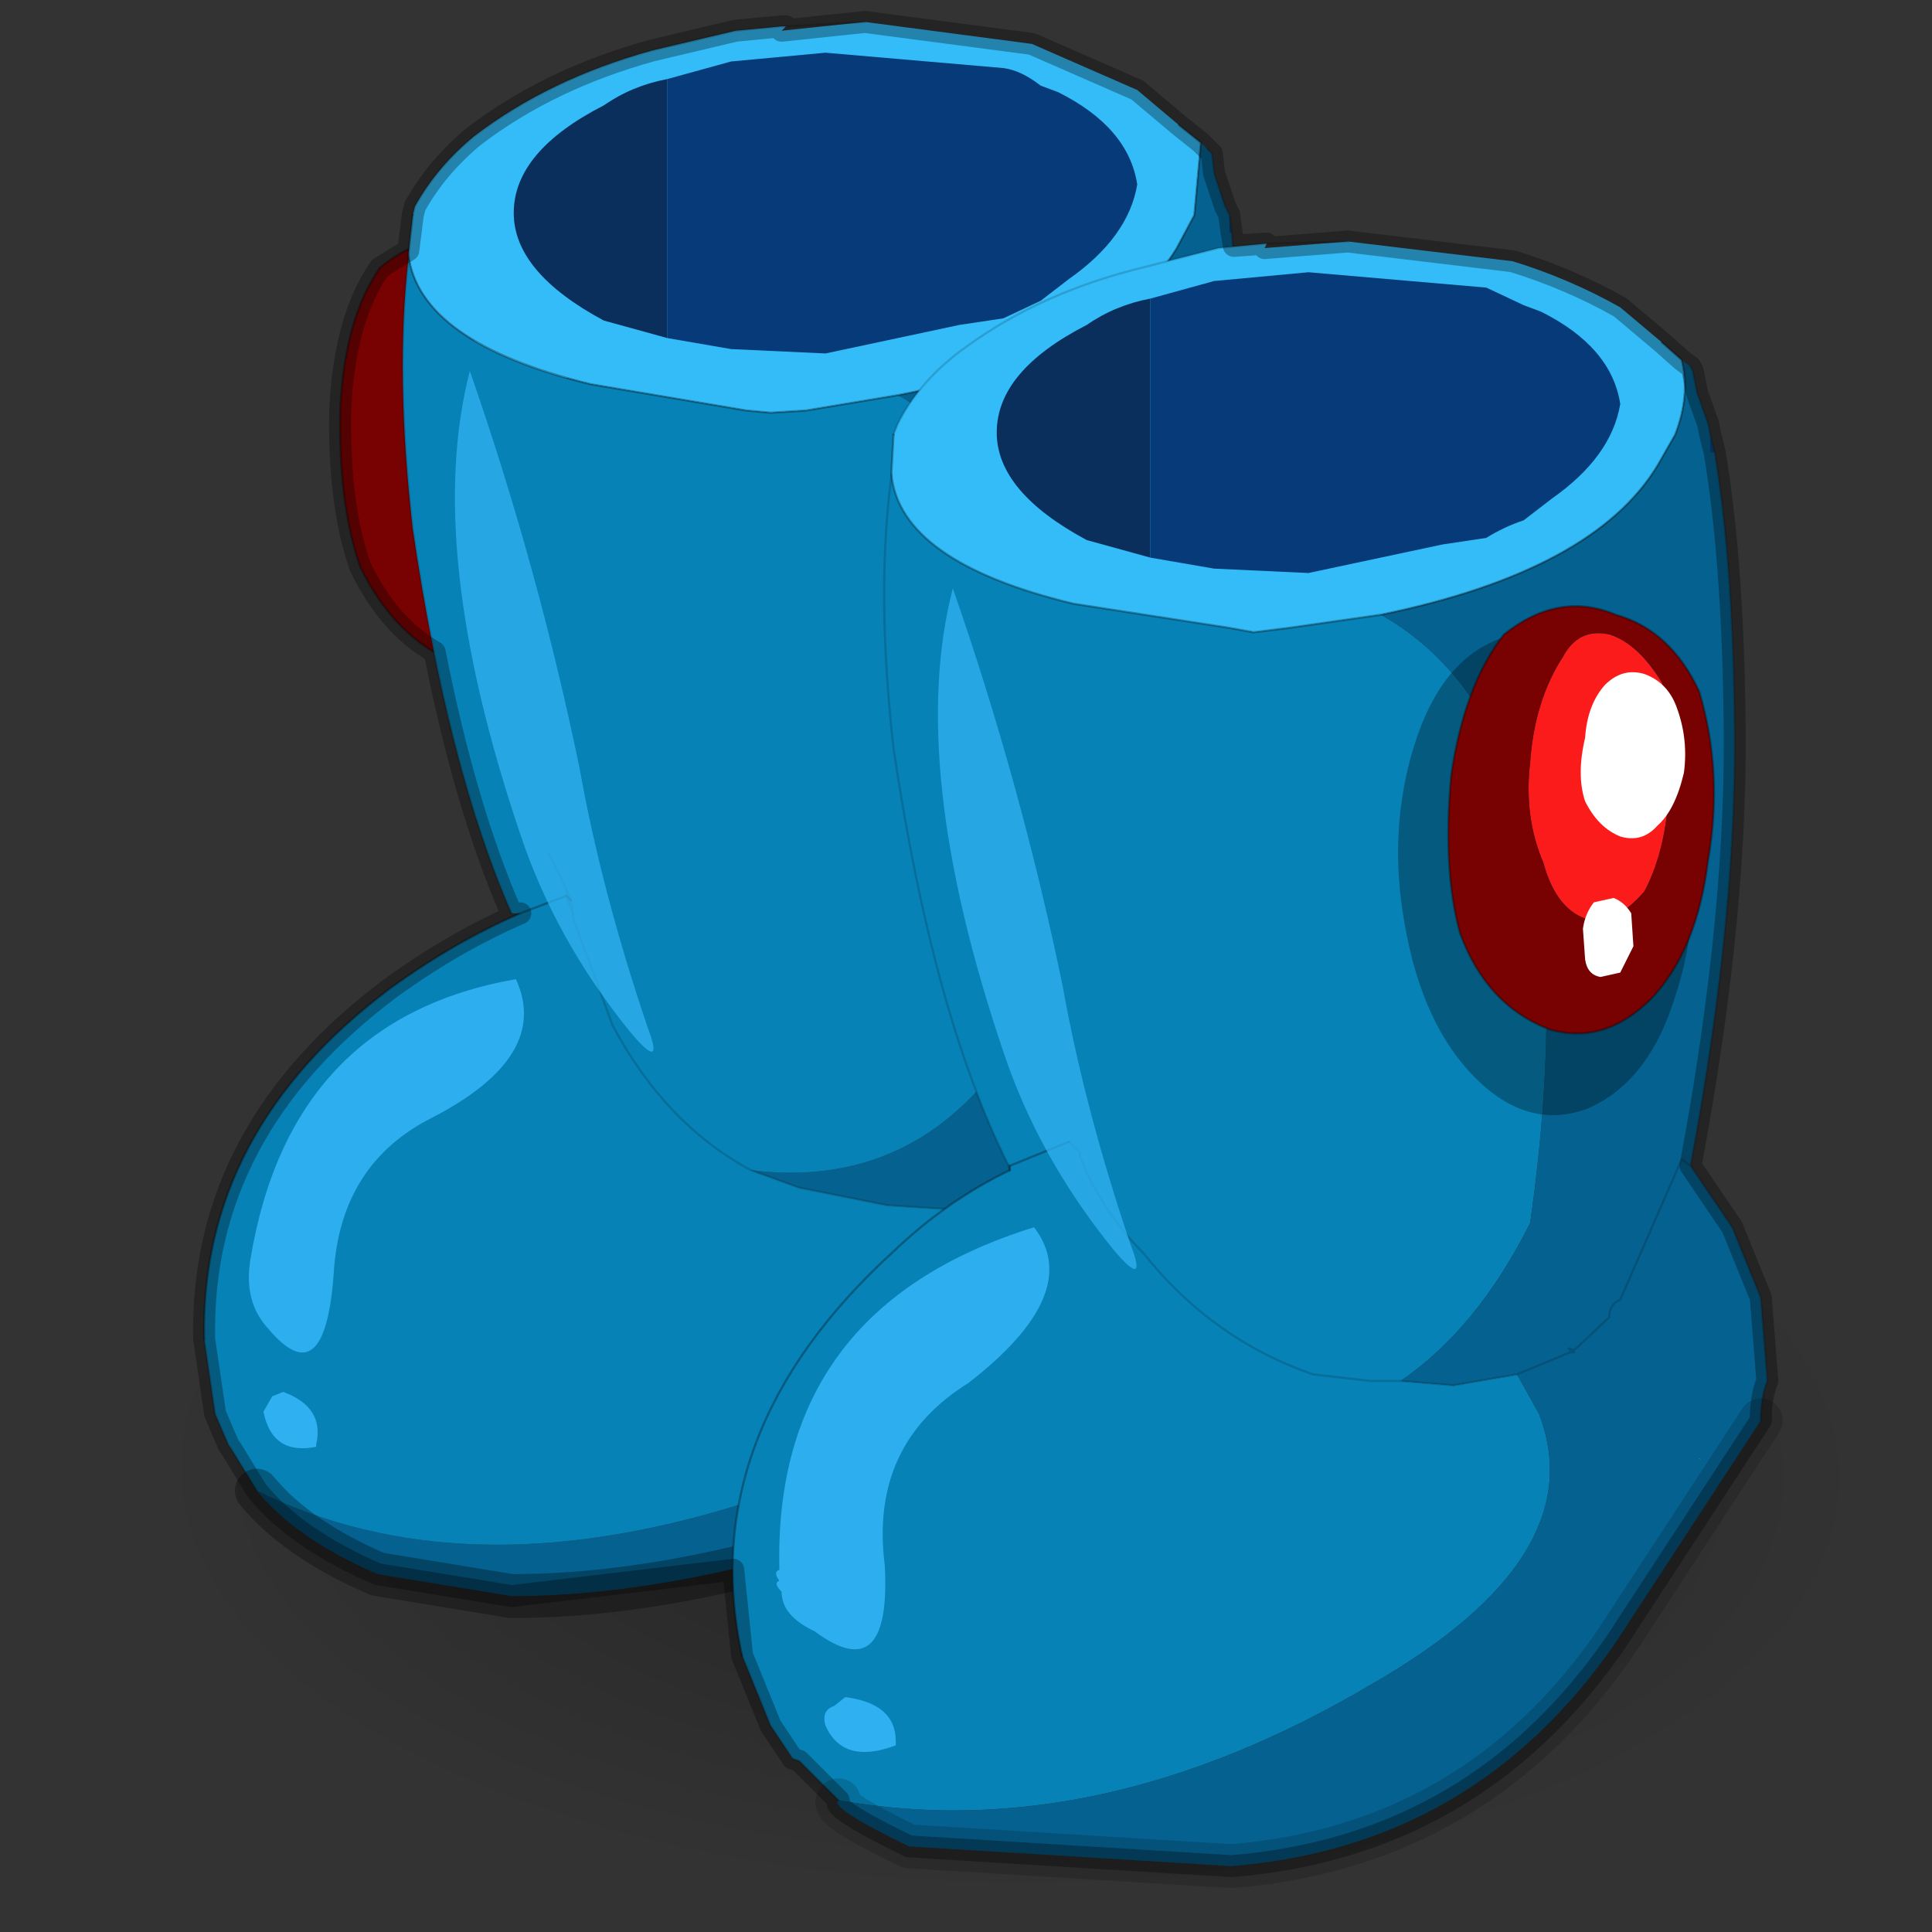 <?xml version="1.0" encoding="UTF-8" standalone="no"?>
<svg xmlns:xlink="http://www.w3.org/1999/xlink" height="440.0px" width="440.0px" xmlns="http://www.w3.org/2000/svg">
  <rect width="100%" height="100%" fill="#333333" stroke="none"/>
  <g transform="matrix(10.0, 0.0, 0.0, 10.0, 0.0, 0.0)">
    <use height="44.0" transform="matrix(1.0, 0.0, 0.0, 1.0, 0.0, 0.0)" width="44.0" xlink:href="#shape0"/>
    <use height="82.7" transform="matrix(-0.467, 0.002, 0.01, 0.231, 41.9, 23.9)" width="82.7" xlink:href="#sprite0"/>
    <use height="42.9" transform="matrix(1.0, 0.0, 0.0, 1.0, 4.4, 0.25)" width="36.2" xlink:href="#shape2"/>
  </g>
  <defs>
    <g id="shape0" transform="matrix(1.0, 0.0, 0.0, 1.0, 0.0, 0.0)">
      <path d="M44.0 44.0 L0.0 44.0 0.0 0.0 44.0 0.0 44.0 44.0" fill="#43adca" fill-opacity="0.0" fill-rule="evenodd" stroke="none"/>
    </g>
    <g id="sprite0" transform="matrix(1.0, 0.0, 0.0, 1.0, 0.0, 0.0)">
      <use height="82.7" transform="matrix(1.0, 0.0, 0.0, 1.0, 0.0, 0.0)" width="82.7" xlink:href="#shape1"/>
    </g>
    <g id="shape1" transform="matrix(1.0, 0.0, 0.0, 1.0, 0.0, 0.0)">
      <path d="M70.6 12.1 Q82.7 24.2 82.7 41.35 82.7 58.5 70.6 70.6 58.5 82.7 41.35 82.7 24.2 82.7 12.1 70.6 0.0 58.5 0.0 41.35 0.0 24.2 12.1 12.1 24.2 0.0 41.35 0.0 58.5 0.0 70.6 12.1" fill="url(#gradient0)" fill-rule="evenodd" stroke="none"/>
    </g>
    <radialGradient cx="0" cy="0" gradientTransform="matrix(0.051, 0.0, 0.0, 0.051, 41.35, 41.35)" gradientUnits="userSpaceOnUse" id="gradient0" r="819.2" spreadMethod="pad">
      <stop offset="0.0" stop-color="#000000" stop-opacity="0.302"/>
      <stop offset="1.0" stop-color="#000000" stop-opacity="0.0"/>
    </radialGradient>
    <g id="shape2" transform="matrix(1.0, 0.0, 0.0, 1.0, -4.4, -0.25)">
      <path d="M12.35 7.2 Q12.75 8.45 12.7 9.85 L12.3 11.95 Q11.75 12.7 11.1 12.6 10.4 12.4 10.0 11.3 9.5 10.25 9.5 9.0 9.55 7.6 10.0 6.6 10.4 5.95 11.1 6.1 11.7 6.3 12.35 7.2" fill="#fc1b1b" fill-rule="evenodd" stroke="none"/>
      <path d="M13.2 7.4 Q13.9 9.25 13.7 11.25 13.65 13.3 12.65 14.4 11.65 15.45 10.4 15.1 9.0 14.55 8.2 12.9 7.7 11.45 7.75 9.3 7.85 7.25 8.65 6.1 9.85 5.1 11.2 5.65 12.45 6.0 13.2 7.4 M12.35 7.2 Q11.7 6.3 11.1 6.1 10.4 5.95 10.0 6.6 9.55 7.6 9.5 9.0 9.5 10.25 10.0 11.3 10.4 12.4 11.1 12.6 11.75 12.7 12.3 11.95 L12.7 9.85 Q12.75 8.45 12.35 7.2" fill="#780101" fill-rule="evenodd" stroke="none"/>
      <path d="M13.2 7.4 Q13.9 9.25 13.7 11.25 13.65 13.3 12.65 14.4 11.65 15.45 10.4 15.1 9.0 14.55 8.2 12.9 7.7 11.45 7.75 9.3 7.85 7.25 8.65 6.1 9.85 5.1 11.2 5.65 12.45 6.0 13.2 7.4 Z" fill="none" stroke="#000000" stroke-linecap="round" stroke-linejoin="round" stroke-opacity="0.302" stroke-width="0.05"/>
      <path d="M12.75 7.85 L13.05 9.3 12.55 10.5 Q12.15 10.9 11.65 10.75 11.15 10.55 10.85 9.95 10.5 9.35 10.7 8.5 10.65 7.75 11.1 7.3 11.45 6.9 11.95 7.05 L12.75 7.85" fill="#ffffff" fill-rule="evenodd" stroke="none"/>
      <path d="M11.95 12.5 L12.1 13.25 11.85 13.85 11.4 13.95 11.0 13.55 Q10.85 13.25 10.95 12.85 10.95 12.5 11.1 12.25 L11.55 12.15 Q11.8 12.25 11.95 12.5" fill="#ffffff" fill-rule="evenodd" stroke="none"/>
      <path d="M19.7 0.5 L23.5 1.0 25.9 2.05 26.85 2.85 27.35 3.25 27.2 4.9 26.8 5.65 Q25.35 8.05 20.45 9.0 L18.35 9.35 17.55 9.4 17.0 9.35 13.45 8.75 Q9.55 7.8 9.3 5.8 L9.4 4.9 9.45 4.7 Q9.95 3.8 10.8 3.1 12.5 1.8 14.85 1.15 L16.75 0.7 17.8 0.6 17.9 0.6 17.8 0.7 19.7 0.5" fill="#33bcf7" fill-rule="evenodd" stroke="none"/>
      <path d="M27.35 3.25 L27.5 3.4 27.6 3.5 27.65 3.95 27.9 4.7 28.0 4.9 28.0 5.3 28.05 5.3 28.55 11.2 Q28.6 15.45 27.6 20.8 L27.2 20.8 26.95 21.9 26.95 22.5 26.85 22.7 26.95 22.7 27.8 24.75 Q28.3 26.75 27.8 28.75 27.5 29.95 26.85 30.8 25.65 32.2 23.95 33.15 L23.9 33.2 23.8 33.2 23.8 33.3 23.4 33.45 Q16.75 36.35 11.65 36.35 L8.6 35.85 Q6.75 35.05 5.85 33.95 10.5 36.25 16.9 34.25 23.35 32.2 21.75 27.55 L20.2 27.45 18.2 27.05 17.1 26.65 Q21.55 27.2 23.8 22.5 L24.05 20.8 24.05 20.4 24.2 20.4 Q24.85 11.5 20.45 9.0 25.35 8.05 26.8 5.65 L27.2 4.9 27.35 3.25 M26.15 25.05 L26.85 22.7 26.15 25.05 M24.7 26.35 L23.15 27.15 23.1 27.2 23.0 27.2 21.75 27.55 23.0 27.2 23.1 27.2 23.15 27.15 24.7 26.35 M25.65 30.4 L25.55 30.4 25.75 30.5 25.65 30.4 M23.8 33.3 L23.65 33.3 23.8 33.2 23.65 33.3 23.8 33.3 M23.4 33.45 L23.65 33.3 23.35 33.3 23.95 33.15 23.35 33.3 23.65 33.3 23.4 33.45" fill="#05618f" fill-rule="evenodd" stroke="none"/>
      <path d="M28.0 4.9 L28.05 5.3 28.0 5.3 28.0 4.9 M26.95 22.5 L26.95 22.7 26.85 22.7 26.95 22.5" fill="#084382" fill-rule="evenodd" stroke="none"/>
      <path d="M5.85 33.95 L5.3 33.05 5.2 32.9 4.9 32.2 4.65 30.5 Q4.55 25.75 8.9 22.5 10.35 21.45 11.85 20.8 L11.65 20.8 Q10.2 17.5 9.4 12.05 9.0 8.55 9.3 5.9 L9.3 5.8 Q9.55 7.8 13.45 8.75 L17.0 9.35 17.55 9.4 18.35 9.35 20.45 9.0 Q24.85 11.5 24.2 20.4 L24.05 20.4 24.05 20.8 23.8 22.5 Q21.55 27.2 17.1 26.65 15.15 25.6 13.95 23.35 L13.05 20.9 13.05 20.8 13.0 20.7 12.9 20.4 13.0 20.5 12.9 20.4 13.0 20.7 13.05 20.8 13.05 20.9 13.95 23.35 Q15.15 25.6 17.1 26.65 L18.2 27.05 20.2 27.45 21.75 27.55 Q23.35 32.2 16.9 34.25 10.5 36.25 5.85 33.95 M12.5 19.45 L12.85 20.15 12.9 20.3 12.9 20.4 12.9 20.3 12.85 20.15 12.5 19.45 M11.85 20.8 L12.9 20.4 11.85 20.8 M12.85 20.15 L13.0 20.5 13.0 20.55 13.0 20.65 12.9 20.4 13.0 20.65 13.0 20.55 13.0 20.5 12.9 20.3 13.0 20.5 12.85 20.15 M13.05 20.9 L13.05 20.8 13.0 20.55 13.05 20.8 13.05 20.9 M13.0 20.7 L13.0 20.65 13.05 20.8 13.0 20.65 13.0 20.7 M25.55 30.4 L25.65 30.4 25.75 30.5 25.55 30.4" fill="#0782b6" fill-rule="evenodd" stroke="none"/>
      <path d="M17.9 0.6 L19.7 0.5 M27.5 3.4 L27.6 3.5 27.65 3.95 27.9 4.7 28.0 4.9 28.05 5.3 28.55 11.2 Q28.6 15.45 27.6 20.8 M27.2 20.8 L26.95 21.9 26.95 22.5 26.95 22.7 27.8 24.75 Q28.3 26.75 27.8 28.75 27.5 29.95 26.85 30.8 25.65 32.2 23.95 33.15 L23.9 33.2 23.8 33.3 23.4 33.45 M5.85 33.95 L5.3 33.05 5.2 32.9 4.9 32.2 4.65 30.5 M11.65 20.8 Q10.2 17.5 9.4 12.05 9.0 8.55 9.3 5.9 L9.3 5.8 M9.4 4.9 L9.45 4.7 Q9.95 3.8 10.8 3.1 12.5 1.8 14.85 1.15 L16.75 0.7 17.8 0.6 17.9 0.6 M26.85 22.7 L26.15 25.05 M26.85 22.7 L26.95 22.5 M12.9 20.4 L12.9 20.3 12.85 20.15 12.5 19.45 M17.1 26.65 Q15.15 25.6 13.95 23.35 L13.05 20.9 13.05 20.8 13.0 20.7 12.9 20.4 13.0 20.65 13.0 20.55 13.0 20.5 12.9 20.3 M13.05 20.8 L13.0 20.65 13.0 20.7 M13.0 20.55 L13.05 20.8 13.05 20.9 M13.0 20.5 L12.85 20.15 M17.1 26.65 L18.2 27.05 20.2 27.45 21.75 27.55 23.0 27.2 23.1 27.2 23.15 27.15 24.7 26.35 M23.8 33.2 L23.65 33.3 23.8 33.3 23.8 33.2 23.9 33.2 M23.95 33.15 L23.35 33.3 23.65 33.3 23.4 33.45" fill="none" stroke="#000000" stroke-linecap="round" stroke-linejoin="round" stroke-opacity="0.153" stroke-width="0.05"/>
      <path d="M26.85 2.85 L27.35 3.25 M4.65 30.5 Q4.55 25.75 8.9 22.5 10.35 21.45 11.85 20.8 M9.3 5.8 L9.4 4.9 M20.45 9.0 Q25.35 8.05 26.8 5.65 L27.2 4.9 27.35 3.25 M20.45 9.0 L18.35 9.35 17.55 9.4 17.0 9.35 13.45 8.75 Q9.55 7.8 9.3 5.8 M12.9 20.4 L11.85 20.8 M13.0 20.5 L12.9 20.4 M25.55 30.4 L25.65 30.4" fill="none" stroke="#000000" stroke-linecap="round" stroke-linejoin="round" stroke-opacity="0.302" stroke-width="0.05"/>
      <path d="M23.4 33.45 Q16.75 36.35 11.65 36.35 L8.6 35.85 Q6.75 35.05 5.85 33.95" fill="none" stroke="#000000" stroke-linecap="round" stroke-linejoin="round" stroke-opacity="0.302" stroke-width="1.0"/>
      <path d="M15.2 7.7 L13.75 7.3 Q11.7 6.2 11.7 4.85 11.7 3.45 13.75 2.4 14.4 1.95 15.2 1.8 L15.2 7.7" fill="#0b2f5c" fill-rule="evenodd" stroke="none"/>
      <path d="M15.2 1.8 L16.65 1.4 18.8 1.2 22.85 1.55 Q23.25 1.6 23.7 1.95 L24.1 2.1 Q25.7 2.9 25.9 4.2 25.7 5.4 24.35 6.35 L23.7 6.85 22.85 7.25 21.85 7.4 18.8 8.05 16.65 7.95 15.2 7.7 15.2 1.8" fill="#073a78" fill-rule="evenodd" stroke="none"/>
      <path d="M13.2 17.5 Q13.7 20.3 14.75 23.4 15.15 24.45 14.35 23.5 12.65 21.4 11.85 19.0 9.65 12.5 10.7 8.45 12.25 12.9 13.2 17.5" fill="#34b6f7" fill-opacity="0.702" fill-rule="evenodd" stroke="none"/>
      <path d="M9.85 25.45 Q7.75 26.5 7.6 29.0 7.4 31.8 6.1 30.25 5.55 29.65 5.7 28.7 6.6 23.2 11.75 22.3 12.55 24.05 9.85 25.45" fill="#34b6f7" fill-opacity="0.843" fill-rule="evenodd" stroke="none"/>
      <path d="M7.2 32.9 L7.2 32.95 Q6.2 33.15 6.0 32.15 L6.2 31.8 6.45 31.7 Q7.4 32.05 7.2 32.9" fill="#34b6f7" fill-opacity="0.89" fill-rule="evenodd" stroke="none"/>
      <path d="M19.1 41.0 L18.2 40.1 18.05 40.05 17.55 39.3 16.9 37.7 Q15.8 32.65 20.35 28.5 21.55 27.35 23.0 26.65 L23.0 26.55 22.95 26.5 Q21.25 23.1 20.35 17.05 19.95 13.5 20.3 10.85 L20.3 10.8 Q20.5 12.8 24.45 13.75 L28.0 14.3 28.55 14.4 29.35 14.3 31.45 14.0 Q36.4 16.8 34.85 27.85 33.65 30.25 31.9 31.45 L33.1 31.55 34.55 31.3 35.05 32.2 Q36.3 35.45 31.25 38.35 25.0 42.05 19.1 41.0 M38.8 33.3 L38.65 33.2 38.7 33.2 38.8 33.3 M31.9 31.45 L31.2 31.45 29.9 31.3 Q27.6 30.5 26.05 28.55 25.1 27.6 24.6 26.35 L24.6 26.25 24.35 26.0 24.6 26.25 24.6 26.35 Q25.1 27.6 26.05 28.55 27.6 30.5 29.9 31.3 L31.2 31.45 31.9 31.45 M24.35 26.0 L23.0 26.55 24.35 26.0" fill="#0782b6" fill-rule="evenodd" stroke="none"/>
      <path d="M38.95 9.9 L39.05 10.3 38.95 10.3 38.95 9.9" fill="#084382" fill-rule="evenodd" stroke="none"/>
      <path d="M30.7 5.5 L34.45 5.95 Q35.75 6.35 36.9 7.0 L37.85 7.8 38.3 8.2 Q38.5 9.0 38.15 9.9 L37.75 10.6 Q36.3 13.0 31.45 14.0 L29.35 14.3 28.55 14.4 28.0 14.3 24.45 13.75 Q20.5 12.8 20.3 10.8 L20.35 9.9 20.45 9.65 Q20.9 8.75 21.8 8.05 23.5 6.75 25.8 6.15 L27.75 5.65 28.8 5.55 28.85 5.55 28.8 5.65 30.7 5.5" fill="#33bcf7" fill-rule="evenodd" stroke="none"/>
      <path d="M38.3 8.2 L38.5 8.35 38.55 8.45 38.65 8.95 38.9 9.65 38.95 9.9 38.95 10.3 39.05 10.3 Q39.45 12.7 39.5 16.15 39.6 20.7 38.5 26.55 L39.45 27.95 40.1 29.55 40.25 31.45 Q40.1 31.8 40.1 32.35 L36.8 37.4 Q33.6 42.05 28.05 42.5 L20.7 42.05 Q18.85 41.15 19.1 41.0 25.0 42.05 31.25 38.35 36.3 35.45 35.05 32.2 L34.55 31.3 33.1 31.55 31.9 31.45 Q33.65 30.25 34.85 27.85 36.4 16.8 31.45 14.0 36.3 13.0 37.75 10.6 L38.15 9.9 Q38.5 9.0 38.3 8.2 M38.5 26.55 L38.3 26.4 36.9 29.6 Q36.65 29.7 36.65 30.0 L35.85 30.75 Q35.6 30.65 35.85 30.8 L35.75 30.8 34.55 31.3 35.75 30.8 35.85 30.8 Q35.6 30.65 35.85 30.75 L36.65 30.0 Q36.65 29.7 36.9 29.6 L38.3 26.4 38.5 26.55 M38.8 33.3 L38.7 33.2 38.65 33.2 38.8 33.3" fill="#05618f" fill-rule="evenodd" stroke="none"/>
      <path d="M38.5 8.35 L38.55 8.45 38.65 8.95 38.9 9.65 38.95 9.9 39.05 10.3 Q39.45 12.7 39.5 16.15 39.6 20.7 38.5 26.55 L39.45 27.95 40.1 29.55 40.25 31.45 Q40.1 31.8 40.1 32.35 M19.1 41.0 L18.2 40.1 18.05 40.05 17.55 39.3 16.9 37.7 M23.0 26.65 L22.95 26.5 Q21.25 23.1 20.35 17.05 19.95 13.5 20.3 10.85 L20.3 10.8 M20.35 9.9 L20.45 9.65 Q20.9 8.75 21.8 8.05 23.5 6.75 25.8 6.15 L27.75 5.65 28.8 5.55 28.85 5.55 30.7 5.5 M31.9 31.45 L33.1 31.55 34.55 31.3 35.75 30.8 35.85 30.8 Q35.6 30.65 35.85 30.75 L36.65 30.0 Q36.65 29.7 36.9 29.6 L38.3 26.4 38.5 26.55 M24.35 26.0 L24.6 26.25 24.6 26.35 Q25.1 27.6 26.05 28.55 27.6 30.5 29.9 31.3 L31.2 31.45 31.9 31.45 M23.0 26.55 L22.95 26.5" fill="none" stroke="#000000" stroke-linecap="round" stroke-linejoin="round" stroke-opacity="0.153" stroke-width="0.05"/>
      <path d="M37.85 7.8 L38.3 8.2 Q38.5 9.0 38.15 9.9 L37.75 10.6 Q36.3 13.0 31.45 14.0 L29.35 14.3 28.55 14.4 28.0 14.3 24.45 13.75 Q20.5 12.8 20.3 10.8 L20.35 9.9 M16.9 37.7 Q15.8 32.65 20.35 28.5 21.55 27.35 23.0 26.65 L23.0 26.55 24.35 26.0" fill="none" stroke="#000000" stroke-linecap="round" stroke-linejoin="round" stroke-opacity="0.302" stroke-width="0.05"/>
      <path d="M40.1 32.35 L36.8 37.4 Q33.6 42.05 28.05 42.5 L20.7 42.05 Q18.85 41.15 19.1 41.0" fill="none" stroke="#000000" stroke-linecap="round" stroke-linejoin="round" stroke-opacity="0.153" stroke-width="1.0"/>
      <path d="M38.15 22.7 Q37.55 24.65 36.15 25.25 34.8 25.75 33.6 24.55 32.4 23.35 32.0 21.1 31.6 18.95 32.2 17.0 32.8 15.05 34.15 14.55 35.55 13.95 36.75 15.15 38.0 16.35 38.4 18.6 38.8 20.75 38.15 22.7" fill="#000000" fill-opacity="0.302" fill-rule="evenodd" stroke="none"/>
      <path d="M37.85 15.55 Q38.15 16.8 38.0 18.2 37.9 19.45 37.45 20.3 36.8 21.05 36.2 20.95 35.45 20.75 35.15 19.65 34.7 18.6 34.85 17.35 34.95 15.95 35.6 14.95 35.95 14.3 36.65 14.45 37.3 14.65 37.85 15.55" fill="#fc1b1b" fill-rule="evenodd" stroke="none"/>
      <path d="M38.7 15.75 Q39.25 17.6 38.9 19.6 38.65 21.65 37.6 22.75 36.55 23.8 35.3 23.45 33.85 22.9 33.25 21.25 32.85 19.8 33.05 17.65 33.35 15.6 34.25 14.45 35.5 13.45 36.8 14.0 38.05 14.35 38.7 15.75 M37.85 15.55 Q37.3 14.65 36.65 14.45 35.95 14.3 35.6 14.95 34.95 15.95 34.85 17.35 34.7 18.6 35.15 19.65 35.45 20.75 36.2 20.95 36.8 21.05 37.45 20.3 37.9 19.45 38.0 18.2 38.15 16.8 37.85 15.55" fill="#780101" fill-rule="evenodd" stroke="none"/>
      <path d="M38.7 15.75 Q39.25 17.6 38.9 19.6 38.65 21.65 37.6 22.75 36.55 23.8 35.3 23.45 33.85 22.9 33.25 21.25 32.85 19.8 33.05 17.65 33.35 15.6 34.25 14.45 35.5 13.45 36.8 14.0 38.05 14.35 38.7 15.75 Z" fill="none" stroke="#000000" stroke-linecap="round" stroke-linejoin="round" stroke-opacity="0.302" stroke-width="0.05"/>
      <path d="M38.2 16.15 Q38.45 16.85 38.35 17.6 38.15 18.45 37.75 18.8 37.4 19.2 36.9 19.05 36.4 18.85 36.1 18.25 35.9 17.65 36.1 16.8 36.15 16.05 36.55 15.6 36.95 15.2 37.45 15.35 38.0 15.55 38.2 16.15" fill="#ffffff" fill-rule="evenodd" stroke="none"/>
      <path d="M37.15 20.8 L37.2 21.55 36.9 22.15 36.45 22.25 Q36.15 22.2 36.1 21.85 L36.05 21.15 Q36.1 20.8 36.3 20.55 L36.75 20.45 Q37.0 20.55 37.15 20.8" fill="#ffffff" fill-rule="evenodd" stroke="none"/>
      <path d="M26.2 12.7 L24.75 12.3 Q22.7 11.2 22.7 9.85 22.7 8.45 24.75 7.4 25.4 6.95 26.2 6.8 L26.2 12.7" fill="#0b2f5c" fill-rule="evenodd" stroke="none"/>
      <path d="M26.2 6.8 L27.65 6.4 29.8 6.2 33.85 6.55 34.7 6.95 35.1 7.1 Q36.7 7.9 36.9 9.2 36.7 10.4 35.35 11.35 L34.7 11.85 Q34.25 12.0 33.85 12.25 L32.85 12.4 29.8 13.05 27.65 12.95 26.2 12.7 26.2 6.8" fill="#073a78" fill-rule="evenodd" stroke="none"/>
      <path d="M24.2 22.45 Q24.7 25.25 25.75 28.35 26.15 29.4 25.35 28.45 23.65 26.35 22.85 23.95 20.65 17.45 21.7 13.4 23.25 17.85 24.2 22.45" fill="#34b6f7" fill-opacity="0.702" fill-rule="evenodd" stroke="none"/>
      <path d="M20.15 35.65 Q20.3 38.45 18.55 37.15 17.8 36.8 17.8 36.25 17.6 36.05 17.75 36.0 17.6 35.8 17.75 35.75 17.6 29.8 23.55 27.95 24.7 29.45 22.05 31.5 19.8 32.9 20.15 35.65" fill="#34b6f7" fill-opacity="0.843" fill-rule="evenodd" stroke="none"/>
      <path d="M20.4 39.65 L20.4 39.75 Q19.2 40.2 18.8 39.3 18.7 38.95 19.0 38.85 L19.25 38.65 Q20.4 38.8 20.4 39.65" fill="#34b6f7" fill-opacity="0.89" fill-rule="evenodd" stroke="none"/>
      <path d="M34.45 5.95 Q35.75 6.35 36.9 7.0 L37.85 7.8 38.3 8.2 38.5 8.35 38.55 8.45 38.65 8.95 38.9 9.65 38.95 9.9 39.05 10.3 Q39.45 12.7 39.5 16.15 39.6 20.7 38.5 26.55 L39.45 27.95 40.1 29.55 40.25 31.45 Q40.1 31.8 40.1 32.35 L36.8 37.4 Q33.6 42.05 28.05 42.5 L20.7 42.05 Q18.85 41.15 19.1 41.0 L18.2 40.1 18.05 40.05 17.55 39.3 16.9 37.7 16.7 35.75 11.65 36.35 8.6 35.85 Q6.75 35.05 5.85 33.95 L5.3 33.05 5.2 32.9 4.9 32.2 4.65 30.5 Q4.55 25.75 8.9 22.5 10.35 21.45 11.85 20.8 L11.65 20.8 Q10.6 18.4 9.9 14.85 8.85 14.25 8.2 12.9 7.7 11.45 7.75 9.3 7.85 7.25 8.65 6.1 L9.3 5.7 9.4 4.9 9.45 4.7 Q9.95 3.8 10.8 3.1 12.5 1.8 14.85 1.15 L16.75 0.7 17.8 0.6 17.9 0.6 17.8 0.7 19.7 0.5 23.5 1.0 25.9 2.05 26.85 2.85 27.35 3.25 27.5 3.4 27.6 3.5 27.65 3.95 27.9 4.7 28.0 4.9 28.0 4.95 28.05 5.3 28.1 5.6 28.8 5.55 28.85 5.55 28.8 5.65 30.7 5.5 34.45 5.95 Z" fill="none" stroke="#000000" stroke-linecap="round" stroke-linejoin="round" stroke-opacity="0.302" stroke-width="0.5"/>
    </g>
  </defs>
</svg>
